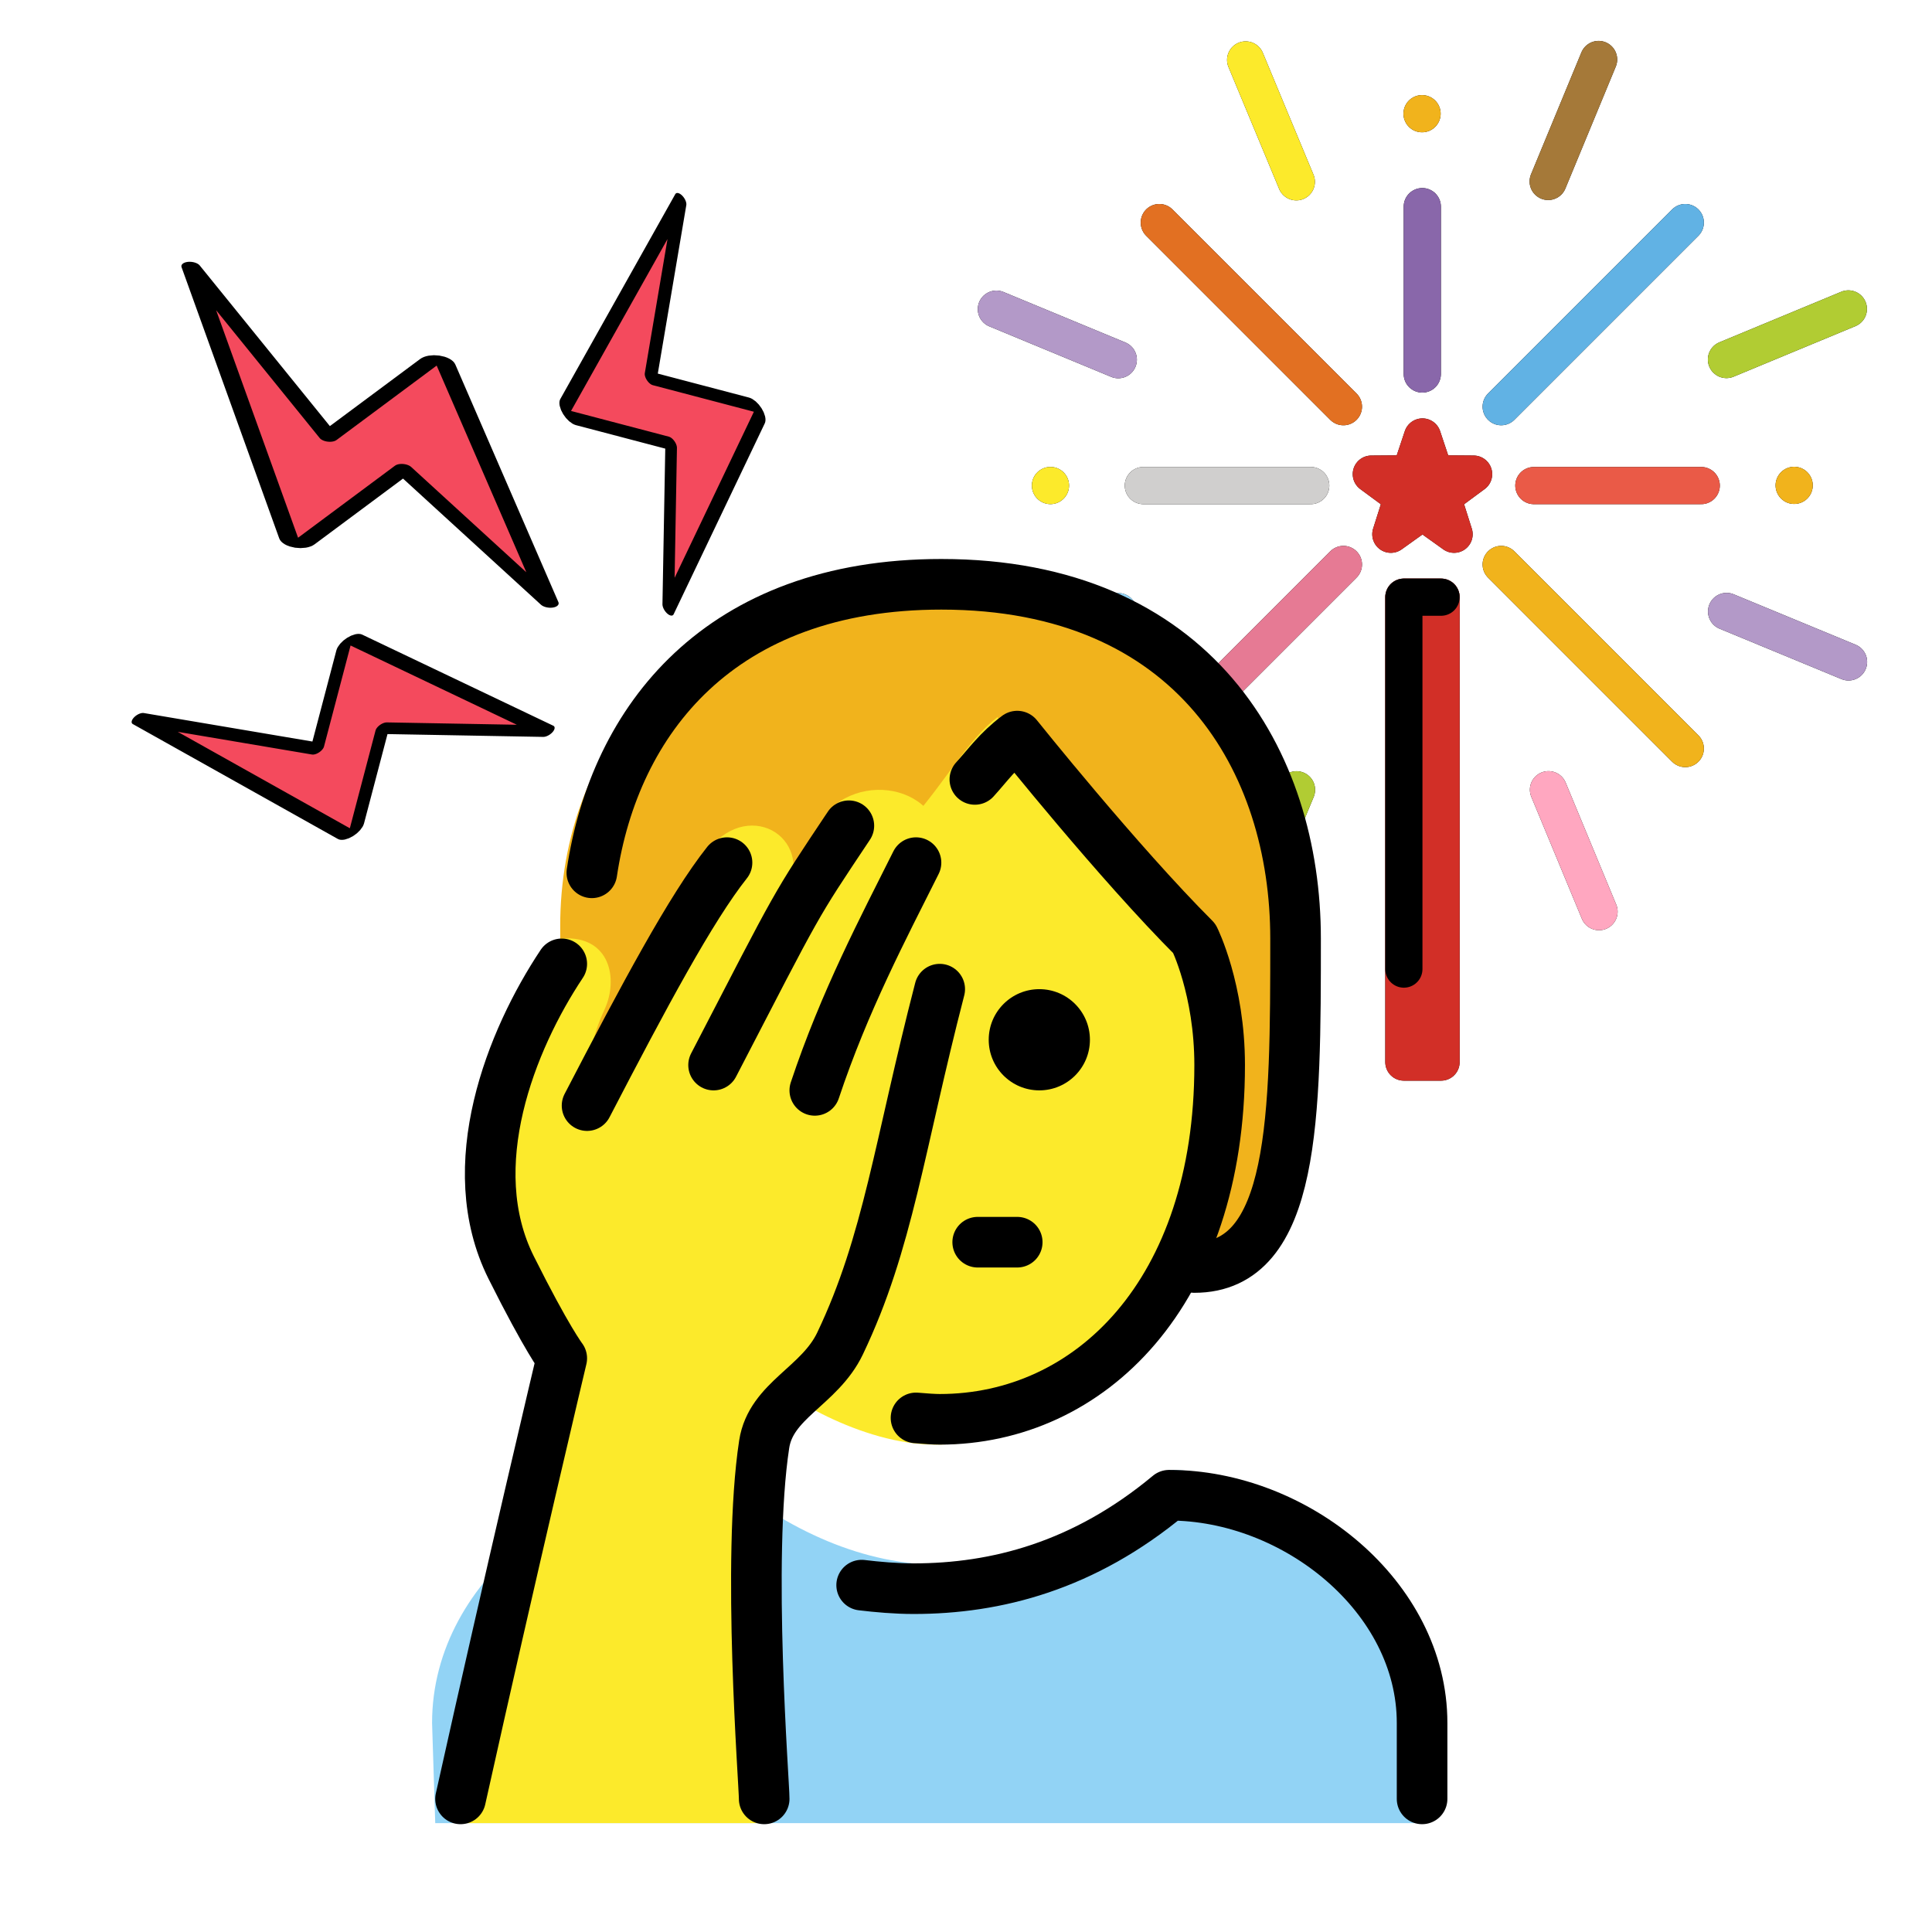 <?xml version="1.0" encoding="UTF-8" standalone="no"?>
<svg
   xmlns:dc="http://purl.org/dc/elements/1.1/"
   xmlns:cc="http://creativecommons.org/ns#"
   xmlns:rdf="http://www.w3.org/1999/02/22-rdf-syntax-ns#"
   xmlns:svg="http://www.w3.org/2000/svg"
   xmlns="http://www.w3.org/2000/svg"
   xmlns:sodipodi="http://sodipodi.sourceforge.net/DTD/sodipodi-0.dtd"
   xmlns:inkscape="http://www.inkscape.org/namespaces/inkscape"
   inkscape:version="1.0beta2 (2b71d25, 2019-12-03)"
   sodipodi:docname="headacheLight.svg"
   version="1.1"
   viewBox="0 0 72 72"
   y="0"
   x="0"
   id="emoji">
  <defs
     id="defs1451" />
  <sodipodi:namedview
     inkscape:current-layer="emoji"
     inkscape:window-maximized="0"
     inkscape:window-y="102"
     inkscape:window-x="211"
     inkscape:cy="36"
     inkscape:cx="42.592279"
     inkscape:zoom="9.4059193"
     showguides="false"
     showgrid="false"
     id="namedview1449"
     inkscape:window-height="844"
     inkscape:window-width="1234"
     inkscape:pageshadow="2"
     inkscape:pageopacity="0"
     guidetolerance="10"
     gridtolerance="10"
     objecttolerance="10"
     borderopacity="1"
     inkscape:document-rotation="0"
     bordercolor="#666666"
     pagecolor="#ffffff">
    <sodipodi:guide
       id="guide1455"
       orientation="0,-1"
       position="12.611,73.376" />
  </sodipodi:namedview>
  <g
     transform="matrix(0.693,0,0,0.693,28.063,-4.713)"
     id="g2680">
    <g
       id="line-supplement">
      <rect
         x="35"
         y="38.915"
         width="2"
         height="25"
         fill="none"
         stroke="#000"
         stroke-linecap="round"
         stroke-linejoin="round"
         stroke-width="2"
         id="rect2538" />
      <g
         id="g2578">
        <line
           x1="15.995"
           x2="15.995"
           y1="32.911"
           y2="32.911"
           fill="none"
           stroke="#000"
           stroke-linecap="round"
           stroke-miterlimit="10"
           stroke-width="2"
           id="line2540" />
        <line
           x1="55.989"
           x2="55.989"
           y1="32.902"
           y2="32.902"
           fill="none"
           stroke="#000"
           stroke-linecap="round"
           stroke-miterlimit="10"
           stroke-width="2"
           id="line2542" />
        <line
           x1="35.978"
           x2="35.978"
           y1="12.915"
           y2="12.915"
           fill="none"
           stroke="#000"
           stroke-linecap="round"
           stroke-miterlimit="10"
           stroke-width="2"
           id="line2544" />
        <line
           x1="21.849"
           x2="31.749"
           y1="18.771"
           y2="28.671"
           fill="none"
           stroke="#000"
           stroke-linecap="round"
           stroke-linejoin="round"
           stroke-width="2"
           id="line2546" />
        <line
           x1="40.234"
           x2="50.133"
           y1="28.67"
           y2="18.771"
           fill="none"
           stroke="#000"
           stroke-linecap="round"
           stroke-linejoin="round"
           stroke-width="2"
           id="line2548" />
        <line
           x1="50.133"
           x2="40.234"
           y1="47.055"
           y2="37.156"
           fill="none"
           stroke="#000"
           stroke-linecap="round"
           stroke-linejoin="round"
           stroke-width="2"
           id="line2550" />
        <line
           x1="31.749"
           x2="21.849"
           y1="37.156"
           y2="47.055"
           fill="none"
           stroke="#000"
           stroke-linecap="round"
           stroke-linejoin="round"
           stroke-width="2"
           id="line2552" />
        <line
           x1="29.991"
           x2="20.991"
           y1="32.913"
           y2="32.913"
           fill="none"
           stroke="#000"
           stroke-linecap="round"
           stroke-miterlimit="10"
           stroke-width="2"
           id="line2554" />
        <line
           x1="35.991"
           x2="35.991"
           y1="17.913"
           y2="26.913"
           fill="none"
           stroke="#000"
           stroke-linecap="round"
           stroke-miterlimit="10"
           stroke-width="2"
           id="line2556" />
        <line
           x1="50.991"
           x2="41.991"
           y1="32.913"
           y2="32.913"
           fill="none"
           stroke="#000"
           stroke-linecap="round"
           stroke-miterlimit="10"
           stroke-width="2"
           id="line2558" />
        <line
           x1="13.087"
           x2="19.643"
           y1="23.427"
           y2="26.143"
           fill="none"
           stroke="#000"
           stroke-linecap="round"
           stroke-miterlimit="10"
           stroke-width="2"
           id="line2560" />
        <line
           x1="13.088"
           x2="19.644"
           y1="42.41"
           y2="39.693"
           fill="none"
           stroke="#000"
           stroke-linecap="round"
           stroke-miterlimit="10"
           stroke-width="2"
           id="line2562" />
        <line
           x1="26.513"
           x2="29.227"
           y1="55.83"
           y2="49.273"
           fill="none"
           stroke="#000"
           stroke-linecap="round"
           stroke-miterlimit="10"
           stroke-width="2"
           id="line2564" />
        <line
           x1="45.495"
           x2="42.777"
           y1="55.825"
           y2="49.269"
           fill="none"
           stroke="#000"
           stroke-linecap="round"
           stroke-miterlimit="10"
           stroke-width="2"
           id="line2566" />
        <line
           x1="58.913"
           x2="52.355"
           y1="42.396"
           y2="39.684"
           fill="none"
           stroke="#000"
           stroke-linecap="round"
           stroke-miterlimit="10"
           stroke-width="2"
           id="line2568" />
        <line
           x1="58.903"
           x2="52.348"
           y1="23.415"
           y2="26.134"
           fill="none"
           stroke="#000"
           stroke-linecap="round"
           stroke-miterlimit="10"
           stroke-width="2"
           id="line2570" />
        <line
           x1="45.472"
           x2="42.761"
           y1="10"
           y2="16.558"
           fill="none"
           stroke="#000"
           stroke-linecap="round"
           stroke-miterlimit="10"
           stroke-width="2"
           id="line2572" />
        <line
           x1="26.492"
           x2="29.216"
           y1="10.024"
           y2="16.577"
           fill="none"
           stroke="#000"
           stroke-linecap="round"
           stroke-miterlimit="10"
           stroke-width="2"
           id="line2574" />
        <polygon
           stroke="#000"
           stroke-linejoin="round"
           stroke-width="2"
           points="35.339,32.282 33.25,32.298 34.931,33.538 34.3,35.53 36,34.315 37.7,35.53 37.069,33.538 38.75,32.298 36.661,32.282 36,30.3 "
           id="polygon2576" />
      </g>
    </g>
    <g
       id="color-5">
      <rect
         x="35"
         y="38.915"
         width="2"
         height="25"
         fill="none"
         stroke="#d22f27"
         stroke-linecap="round"
         stroke-linejoin="round"
         stroke-width="2"
         id="rect2581" />
      <g
         id="g2621">
        <line
           x1="15.995"
           x2="15.995"
           y1="32.911"
           y2="32.911"
           fill="none"
           stroke="#fcea2b"
           stroke-linecap="round"
           stroke-miterlimit="10"
           stroke-width="2"
           id="line2583" />
        <line
           x1="55.989"
           x2="55.989"
           y1="32.902"
           y2="32.902"
           fill="none"
           stroke="#f1b31c"
           stroke-linecap="round"
           stroke-miterlimit="10"
           stroke-width="2"
           id="line2585" />
        <line
           x1="35.978"
           x2="35.978"
           y1="12.915"
           y2="12.915"
           fill="none"
           stroke="#f1b31c"
           stroke-linecap="round"
           stroke-miterlimit="10"
           stroke-width="2"
           id="line2587" />
        <line
           x1="21.849"
           x2="31.749"
           y1="18.771"
           y2="28.671"
           fill="none"
           stroke="#e27022"
           stroke-linecap="round"
           stroke-linejoin="round"
           stroke-width="2"
           id="line2589" />
        <line
           x1="40.234"
           x2="50.133"
           y1="28.67"
           y2="18.771"
           fill="none"
           stroke="#61b2e4"
           stroke-linecap="round"
           stroke-linejoin="round"
           stroke-width="2"
           id="line2591" />
        <line
           x1="50.133"
           x2="40.234"
           y1="47.055"
           y2="37.156"
           fill="none"
           stroke="#f1b31c"
           stroke-linecap="round"
           stroke-linejoin="round"
           stroke-width="2"
           id="line2593" />
        <line
           x1="31.749"
           x2="21.849"
           y1="37.156"
           y2="47.055"
           fill="none"
           stroke="#e67a94"
           stroke-linecap="round"
           stroke-linejoin="round"
           stroke-width="2"
           id="line2595" />
        <line
           x1="29.991"
           x2="20.991"
           y1="32.913"
           y2="32.913"
           fill="none"
           stroke="#d0cfce"
           stroke-linecap="round"
           stroke-miterlimit="10"
           stroke-width="2"
           id="line2597" />
        <line
           x1="35.991"
           x2="35.991"
           y1="17.913"
           y2="26.913"
           fill="none"
           stroke="#8967aa"
           stroke-linecap="round"
           stroke-miterlimit="10"
           stroke-width="2"
           id="line2599" />
        <line
           x1="50.991"
           x2="41.991"
           y1="32.913"
           y2="32.913"
           fill="none"
           stroke="#ea5a47"
           stroke-linecap="round"
           stroke-miterlimit="10"
           stroke-width="2"
           id="line2601" />
        <line
           x1="13.087"
           x2="19.643"
           y1="23.427"
           y2="26.143"
           fill="none"
           stroke="#b399c8"
           stroke-linecap="round"
           stroke-miterlimit="10"
           stroke-width="2"
           id="line2603" />
        <line
           x1="13.088"
           x2="19.644"
           y1="42.41"
           y2="39.693"
           fill="none"
           stroke="#92d3f5"
           stroke-linecap="round"
           stroke-miterlimit="10"
           stroke-width="2"
           id="line2605" />
        <line
           x1="26.513"
           x2="29.227"
           y1="55.83"
           y2="49.273"
           fill="none"
           stroke="#b1cc33"
           stroke-linecap="round"
           stroke-miterlimit="10"
           stroke-width="2"
           id="line2607" />
        <line
           x1="45.495"
           x2="42.777"
           y1="55.825"
           y2="49.269"
           fill="none"
           stroke="#ffa7c0"
           stroke-linecap="round"
           stroke-miterlimit="10"
           stroke-width="2"
           id="line2609" />
        <line
           x1="58.913"
           x2="52.355"
           y1="42.396"
           y2="39.684"
           fill="none"
           stroke="#b399c8"
           stroke-linecap="round"
           stroke-miterlimit="10"
           stroke-width="2"
           id="line2611" />
        <line
           x1="58.903"
           x2="52.348"
           y1="23.415"
           y2="26.134"
           fill="none"
           stroke="#b1cc33"
           stroke-linecap="round"
           stroke-miterlimit="10"
           stroke-width="2"
           id="line2613" />
        <line
           x1="45.472"
           x2="42.761"
           y1="10"
           y2="16.558"
           fill="none"
           stroke="#a57939"
           stroke-linecap="round"
           stroke-miterlimit="10"
           stroke-width="2"
           id="line2615" />
        <line
           x1="26.492"
           x2="29.216"
           y1="10.024"
           y2="16.577"
           fill="none"
           stroke="#fcea2b"
           stroke-linecap="round"
           stroke-miterlimit="10"
           stroke-width="2"
           id="line2617" />
        <polygon
           fill="#d22f27"
           stroke="#d22f27"
           stroke-linejoin="round"
           stroke-width="2"
           points="35.339,32.282 33.25,32.298 34.931,33.538 34.3,35.53 36,34.315 37.7,35.53 37.069,33.538 38.75,32.298 36.661,32.282 36,30.3 "
           id="polygon2619" />
      </g>
    </g>
    <g
       id="line-3">
      <polyline
         fill="none"
         stroke="#000"
         stroke-linecap="round"
         stroke-linejoin="round"
         stroke-width="2"
         points="35 58.915 35 38.915 37 38.915"
         id="polyline2624" />
    </g>
  </g>
  <g
     id="skin-shadow" />
  <g
     transform="translate(-6.736,1.325)"
     id="g1560">
    <g
       id="g1475"
       transform="matrix(0.943,0,0,0.943,7.868,9.134)">
      <g
         id="color">
        <path
           id="path1415"
           d="M 16,60.958 15.875,57 c 0,-5.875 6.133,-10 11.125,-10 6,5 12,5 18,0 4.994,0 10,5.006 10,10 v 3.958"
           fill="#92D3F5"
           inkscape:connector-curvature="0" />
      </g>
      <g
         id="hair">
        <path
           id="path1418"
           d="m 25.771,39 c -4,0 -4.832,-6.5 -4.832,-13.5 0,-7 4.832,-13.5 14.832,-13.5 10,0 14,7 14,14 0,7 0,13 -4,13"
           fill="#F1B31C"
           inkscape:connector-curvature="0" />
      </g>
      <g
         id="skin">
        <path
           id="path1421"
           d="M 28.844,43.094 C 29.595,44.012 32.852,46 35.75,46 c 5.936,0 11.125,-5.25 11.125,-14.25 0,-3 -1,-5 -1,-5 -3,-2.999 -7.656,-9.499 -7.656,-9.499 -1.121,0.841 -2.074,2.548 -3.324,3.978"
           fill="#FCEA2B"
           inkscape:connector-curvature="0" />
        <path
           id="path1423"
           d="m 28.875,60.958 c 0.005,-0.57 -0.697,-10.409 0,-14.972 0.267,-1.746 2,-1.986 3,-3.986 3,-6 1.833,-8.333 4,-14 1.13,-2.954 -1.565,-3.724 -3.127,-0.6 L 35.756,23.606 C 36.96,20.291 33.168,19.166 31.5,21 l -1.827,3.627 C 31.242,22.273 28.691,20.478 27,22.252 25.421,23.907 23.376,28.546 21.875,33 c 0,0 -0.117,-2.194 0.812,-4.188 C 23.252,27.602 22.916,25.863 21,26 c -0.997,0.071 -1.764,2.773 -2.54,5.667 -0.78,2.907 0.088,7.156 0.72,8.421 1.414,2.828 1.695,2.898 1.695,2.898 0,0 -2,8.972 -4,17.972"
           fill="#FCEA2B"
           inkscape:connector-curvature="0" />
      </g>
      <g
         id="line">
        <path
           id="path1427"
           d="M 22.189,23.402 C 23.088,17.366 27.244,12 36,12 c 10,0 14,7 14,14 0,7 0,13 -4,13"
           stroke-width="2"
           stroke-linejoin="round"
           stroke-linecap="round"
           stroke="#000000"
           fill="none"
           inkscape:connector-curvature="0" />
        <path
           id="path1429"
           d="m 41.873,30 c 0,1.105 -0.895,2 -2,2 -1.104,0 -2,-0.895 -2,-2 0,-1.105 0.896,-2 2,-2 1.105,0 2,0.895 2,2"
           inkscape:connector-curvature="0" />
        <path
           id="path1431"
           d="m 37.438,38 c 1.75,0 -0.875,0 1.562,0"
           stroke-width="2"
           stroke-linejoin="round"
           stroke-linecap="round"
           stroke="#000000"
           fill="none"
           inkscape:connector-curvature="0" />
        <path
           id="path1433"
           d="m 55,60 v -3 c 0,-4.994 -5.006,-9 -10,-9 -3.365,2.803 -6.839,3.693 -10.094,3.693 -0.704,0 -1.442,-0.066 -2.054,-0.14"
           stroke-width="2"
           stroke-linejoin="round"
           stroke-linecap="round"
           stroke="#000000"
           fill="none"
           inkscape:connector-curvature="0" />
        <path
           id="path1435"
           d="M 32.346,21.542 C 30.155,24.828 30.447,24.346 27,31"
           stroke-width="2"
           stroke-miterlimit="10"
           stroke-linejoin="round"
           stroke-linecap="round"
           stroke="#000000"
           fill="none"
           inkscape:connector-curvature="0" />
        <path
           id="path1437"
           d="m 22,32.602 c 2.25,-4.333 4.109,-7.81 5.531,-9.602"
           stroke-width="2"
           stroke-miterlimit="10"
           stroke-linejoin="round"
           stroke-linecap="round"
           stroke="#000000"
           fill="none"
           inkscape:connector-curvature="0" />
        <path
           id="path1439"
           d="m 17,60 c 2,-9 4,-17.411 4,-17.411 0,0 -0.586,-0.76 -2,-3.589 -2,-4 0,-9 2,-12"
           stroke-width="2"
           stroke-miterlimit="10"
           stroke-linejoin="round"
           stroke-linecap="round"
           stroke="#000000"
           fill="none"
           inkscape:connector-curvature="0" />
        <path
           id="path1441"
           d="m 35,23 c -1.283,2.565 -2.826,5.477 -4,9"
           stroke-width="2"
           stroke-miterlimit="10"
           stroke-linejoin="round"
           stroke-linecap="round"
           stroke="#000000"
           fill="none"
           inkscape:connector-curvature="0" />
        <path
           id="path1443"
           d="m 29,60 c 0.005,-0.57 -0.697,-9.451 0,-14.014 0.267,-1.746 2.191,-2.289 3,-3.986 1.906,-4 2.334,-7.806 3.937,-14"
           stroke-width="2"
           stroke-miterlimit="10"
           stroke-linejoin="round"
           stroke-linecap="round"
           stroke="#000000"
           fill="none"
           inkscape:connector-curvature="0" />
        <path
           id="path1445"
           d="m 37.326,19.711 c 0.511,-0.56 0.906,-1.135 1.674,-1.711 0,0 4,5 7,8 0,0 1,2.001 1,5 0,9 -5.127,14 -11.063,14 C 35.718,45 35.377,44.977 35,44.944"
           stroke-width="2"
           stroke-linejoin="round"
           stroke-linecap="round"
           stroke="#000000"
           fill="none"
           inkscape:connector-curvature="0" />
      </g>
    </g>
    <g
       id="g1519"
       transform="matrix(0.116,0,0,0.116,7.861,2.601)">
      <g
         id="layer1"
         inkscape:label="layer1" />
      <g
         id="g315-6-9"
         transform="matrix(0.451,0,0,0.493,10.633,1.636)">
        <g
           id="hair-6-1" />
        <g
           id="skin-2-7" />
        <g
           id="skin-shadow-7-2" />
        <g
           id="g1599"
           transform="translate(26.615,2.028)">
          <g
             id="g1613"
             transform="translate(-11.09,-10.138)">
            <g
               id="g1218-4-6-9-8-7-7"
               transform="matrix(-3.725,2.533,-5.76,-2.226,535.479,216.692)">
              <path
                 style="fill:#f44a5d;fill-opacity:1"
                 id="path292-7-9-8-0-5-8-8-1"
                 d="M 48.145,3.866 16.318,37.99 c -0.603,0.646 -0.114,1.659 0.801,1.659 H 36.226 L 19.152,67.188 c -0.166,0.268 0.215,0.536 0.442,0.311 l 36.063,-35.704 c 0.644,-0.637 0.163,-1.688 -0.772,-1.688 H 36.385 Z"
                 stroke="none"
                 fill="#FCEA2B"
                 inkscape:connector-curvature="0" />
              <g
                 id="line-0-3-0-3-4-3-4-8">
                <path
                   inkscape:connector-curvature="0"
                   fill="none"
                   stroke="#000000"
                   stroke-linecap="round"
                   stroke-linejoin="round"
                   stroke-miterlimit="10"
                   stroke-width="2"
                   d="M 48.163,4.441 16.322,37.782 c -0.617,0.646 -0.117,1.659 0.82,1.659 H 36.225 L 17.921,68.274 55.648,31.795 c 0.659,-0.637 0.167,-1.688 -0.791,-1.688 H 36.385 Z"
                   id="path298-3-6-4-2-9-5-1-7" />
              </g>
            </g>
            <g
               transform="matrix(-3.76,-0.904,-1.643,-4.596,603.784,396.567)"
               id="g1218-4-6-9-8-7-7-4">
              <path
                 inkscape:connector-curvature="0"
                 fill="#FCEA2B"
                 stroke="none"
                 d="M 48.145,3.866 16.318,37.99 c -0.603,0.646 -0.114,1.659 0.801,1.659 H 36.226 L 19.152,67.188 c -0.166,0.268 0.215,0.536 0.442,0.311 l 36.063,-35.704 c 0.644,-0.637 0.163,-1.688 -0.772,-1.688 H 36.385 Z"
                 id="path292-7-9-8-0-5-8-8-1-0"
                 style="fill:#f44a5d;fill-opacity:1" />
              <g
                 id="line-0-3-0-3-4-3-4-8-0">
                <path
                   id="path298-3-6-4-2-9-5-1-7-9"
                   d="M 48.163,4.441 16.322,37.782 c -0.617,0.646 -0.117,1.659 0.82,1.659 H 36.225 L 17.921,68.274 55.648,31.795 c 0.659,-0.637 0.167,-1.688 -0.791,-1.688 H 36.385 Z"
                   stroke-width="2"
                   stroke-miterlimit="10"
                   stroke-linejoin="round"
                   stroke-linecap="round"
                   stroke="#000000"
                   fill="none"
                   inkscape:connector-curvature="0" />
              </g>
            </g>
            <g
               id="g1218-4-6-9-8-7-7-4-3"
               transform="matrix(-0.988,3.438,-5.028,1.502,399.271,240.34)">
              <path
                 style="fill:#f44a5d;fill-opacity:1"
                 id="path292-7-9-8-0-5-8-8-1-0-7"
                 d="M 48.145,3.866 16.318,37.99 c -0.603,0.646 -0.114,1.659 0.801,1.659 H 36.226 L 19.152,67.188 c -0.166,0.268 0.215,0.536 0.442,0.311 l 36.063,-35.704 c 0.644,-0.637 0.163,-1.688 -0.772,-1.688 H 36.385 Z"
                 stroke="none"
                 fill="#FCEA2B"
                 inkscape:connector-curvature="0" />
              <g
                 id="line-0-3-0-3-4-3-4-8-0-5">
                <path
                   inkscape:connector-curvature="0"
                   fill="none"
                   stroke="#000000"
                   stroke-linecap="round"
                   stroke-linejoin="round"
                   stroke-miterlimit="10"
                   stroke-width="2"
                   d="M 48.163,4.441 16.322,37.782 c -0.617,0.646 -0.117,1.659 0.82,1.659 H 36.225 L 17.921,68.274 55.648,31.795 c 0.659,-0.637 0.167,-1.688 -0.791,-1.688 H 36.385 Z"
                   id="path298-3-6-4-2-9-5-1-7-9-7" />
              </g>
            </g>
          </g>
        </g>
      </g>
    </g>
  </g>
</svg>
